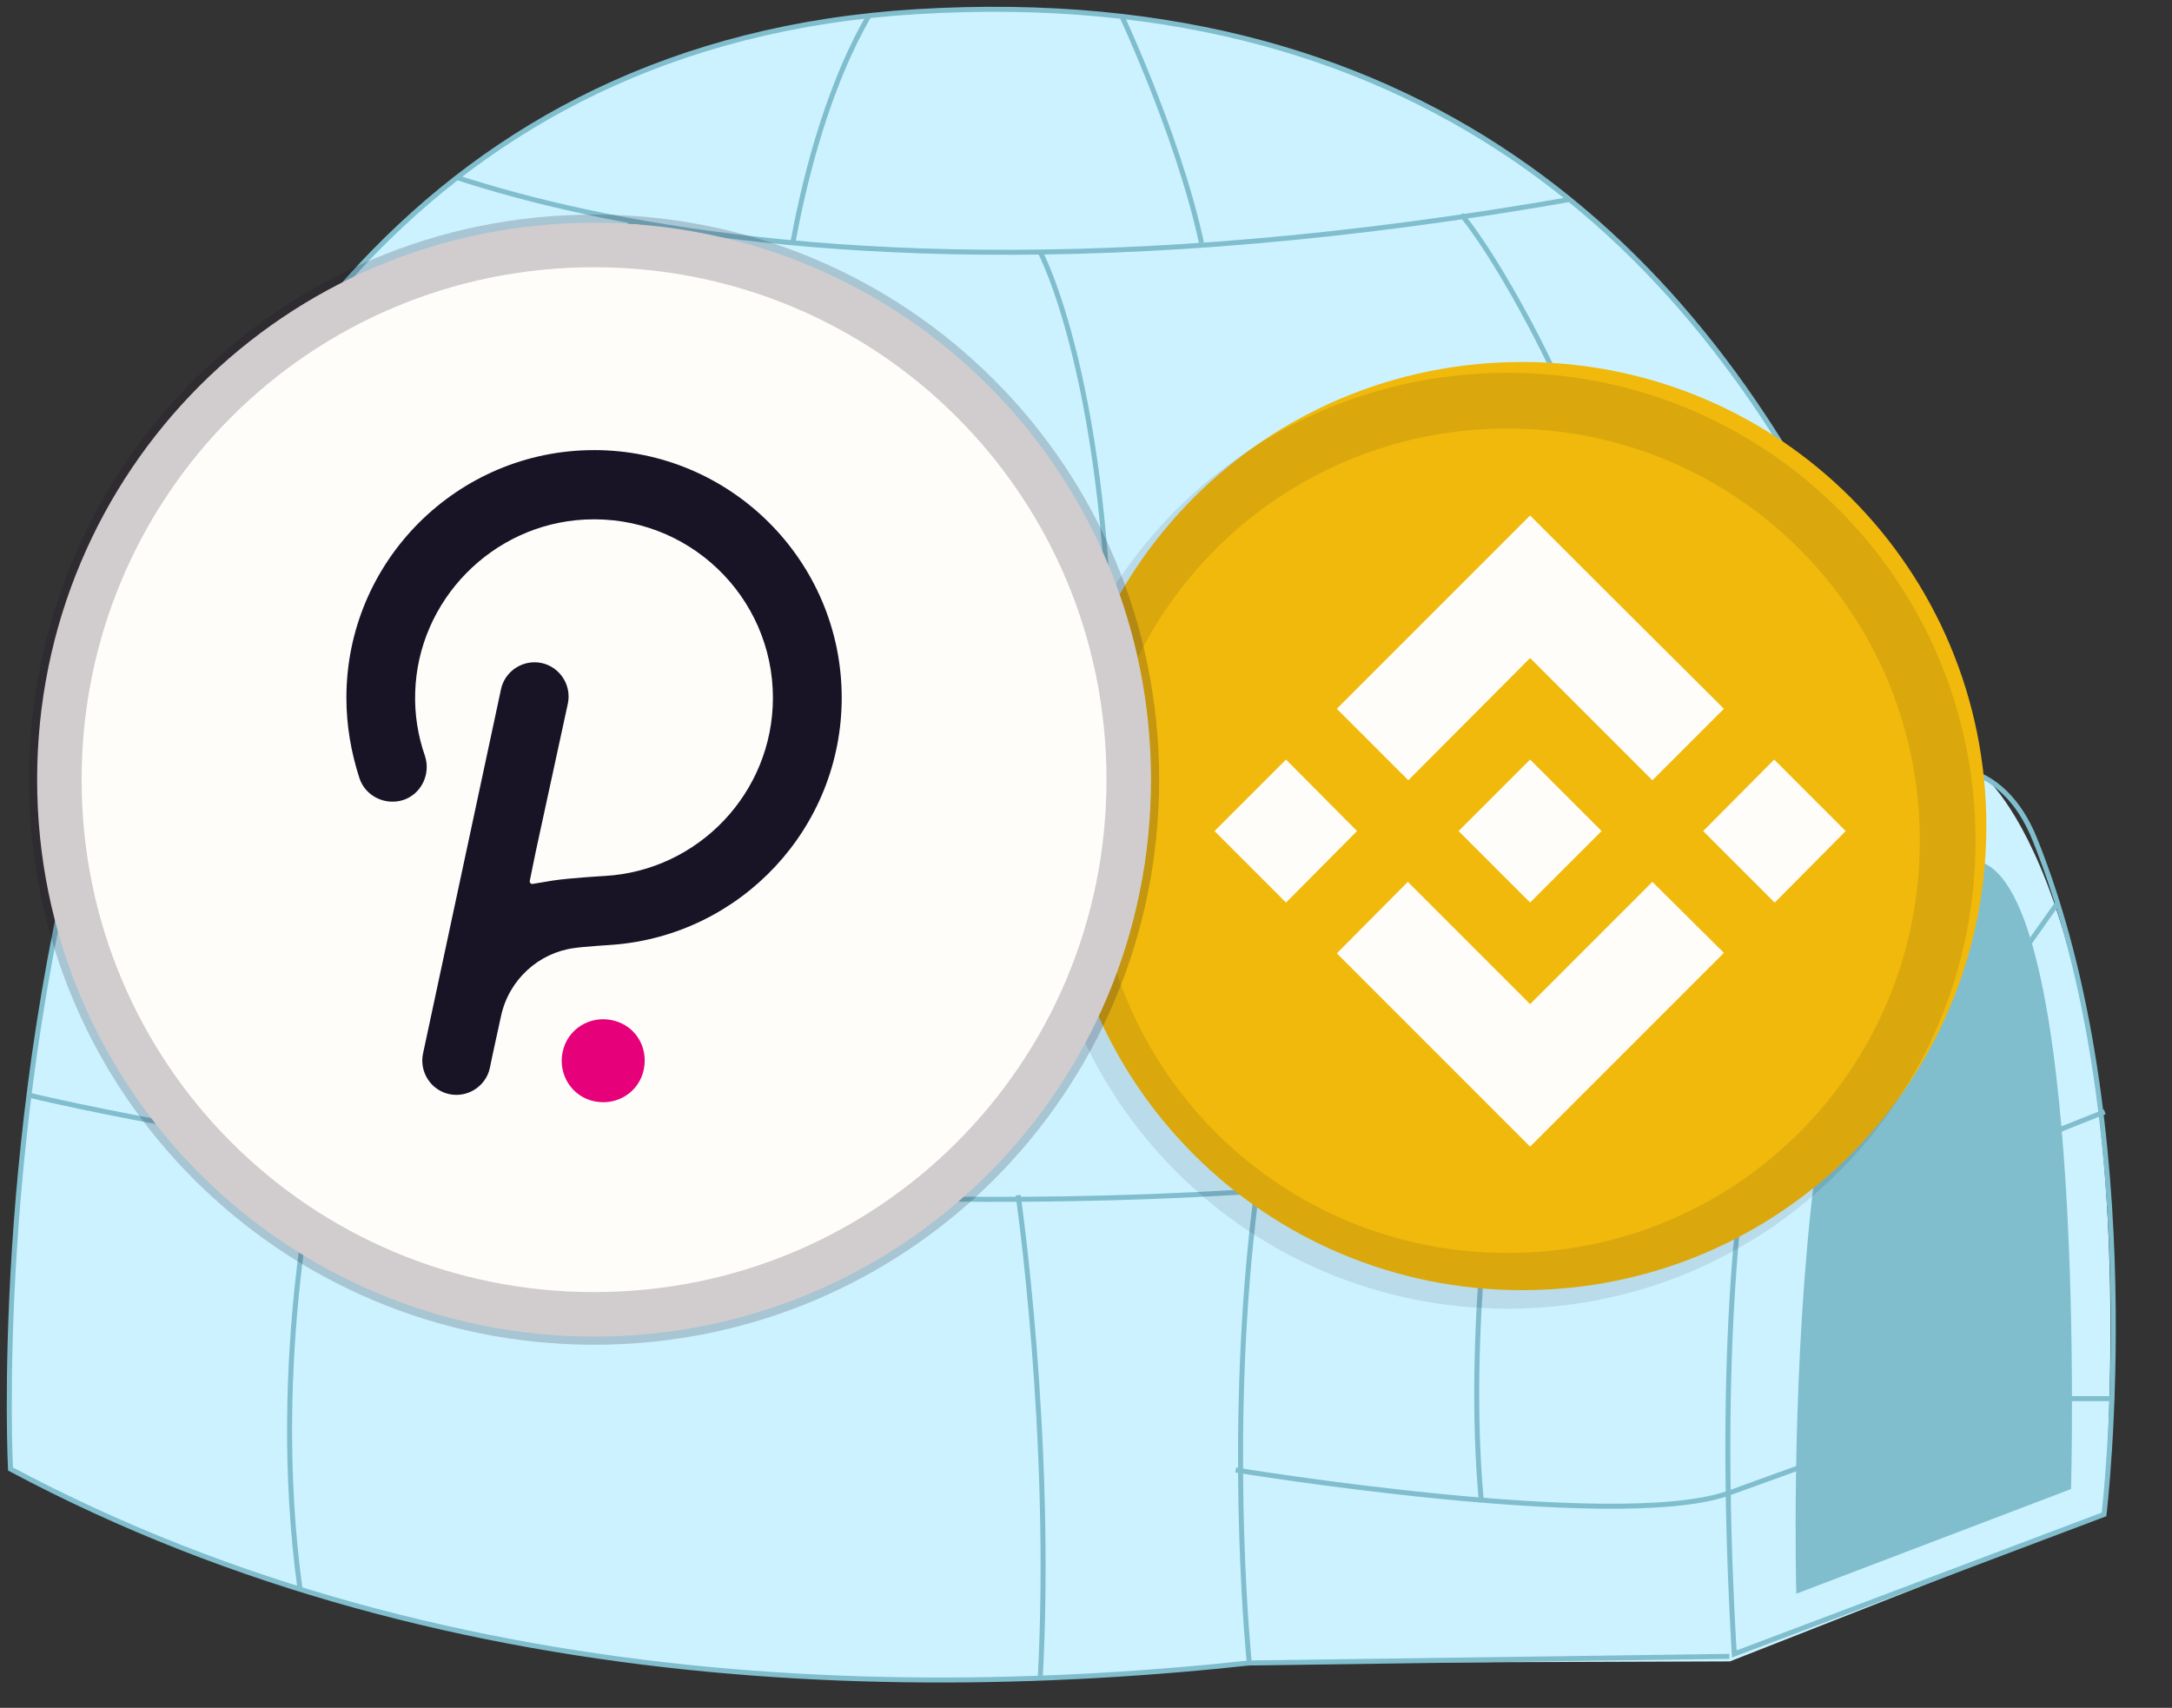 <svg xmlns="http://www.w3.org/2000/svg" width="117" height="92" viewBox="0 0 117 92">
    <rect x="0" y="0" width="117" height="92" fill="#333333" stroke="none"/>
    <style>
        <![CDATA[.B{fill:none}.C{stroke:#80bece}.D{stroke-width:.27}.E{fill-rule:nonzero}.F{stroke:none}.G{stroke-linejoin:miter}.H{stroke-linecap:butt}.I{stroke-width:.03}]]>
    </style>
    <defs>
        <clipPath id="A">
            <path d="M.03 78.557S-3.9 3.215 48.868.05c55.942-3.355 59.05 61.023 62.158 78.507 0 0-63.046 25.575-110.996 0z" fill="#000" transform="translate(-16.716 -5.899)" class="E F G H I"/>
        </clipPath>
        <clipPath id="B">
            <path d="M.03 78.557S-3.9 3.215 48.868.05c55.942-3.355 59.05 61.023 62.158 78.507 0 0-63.046 25.575-110.996 0z" fill="#000" transform="translate(-7.483 -29.222)" class="E F G H I"/>
        </clipPath>
        <clipPath id="C">
            <path d="M.03 78.557S-3.9 3.215 48.868.05c55.942-3.355 59.05 61.023 62.158 78.507 0 0-63.046 25.575-110.996 0z" fill="#000" transform="translate(-42.208 .679)" class="E F G H I"/>
        </clipPath>
        <clipPath id="D">
            <path d="M.03 78.557S-3.9 3.215 48.868.05c55.942-3.355 59.05 61.023 62.158 78.507 0 0-63.046 25.575-110.996 0z" fill="#000" transform="translate(-59.535 .48)" class="E F G H I"/>
        </clipPath>
    </defs>
    <g transform="translate(.5 .5)">
        <g>
            <g fill="#fff">
                <path d="M.066 78.633S-3.864 3.292 48.904.127c55.942-3.355 59.05 61.023 62.158 78.507 0 0-63.046 25.575-110.996 0z" fill="#ccf2ff" class="C D"/>
                <path d="M1.062 58.495s60.703 14.887 110.874-3.824" class="B C D"/>
                <path d="M33.638 11.423s-7.735 6.703-9.887 24.297" class="B C D"/>
                <path d="M33.638 36.955S29.155 47.822 31.597 63.134" class="B C D"/>
                <path d="M16.716 61.276s-2.775 11.294-1.054 23.835" class="B C D"/>
                <path d="M55.531 13.078c0 0 3.829 7.113 3.818 24.7" class="B C D"/>
                <path d="M78.207 11.067c1.11 1.14 7.41 10.721 9.92 22.895" class="B C D"/>
                <path d="M66.064 37.382c0 0 4.329 6.615 4.314 25.84" class="B C D"/>
                <path d="M54.343 63.885c0 0 1.895 12.994 1.188 26.115" class="B C D"/>
                <path d="M66.795 89.083s-3.809-45.113 14.071-50.96l25.64 3.325s8.477 7.253 6.331 39.633l-20.152 7.917-25.891.086z" fill="#ccf2ff"/>
                <path d="M100.762 42.773c-4.427 4.733-9.576 16.213-7.841 45.825l19.917-7.518s2.514-20.896-3.742-36.401c-1.671-4.142-5.431-5.011-8.334-1.906z" class="B C D"/>
                <path d="M96.263 85.352l14.799-5.639s.911-32.465-5.032-33.831c-10.952-2.517-9.768 39.47-9.768 39.47z" fill="#80bece"/>
                <path d="M0 0c0 0 21.755 14.096 75.255 2.819" clip-path="url(#A)" transform="translate(16.716 5.899)" class="B C D"/>
                <g transform="translate(0)" class="B C D">
                    <path d="M0 3.245S50.744 17.428 96.031 0" clip-path="url(#B)" transform="translate(7.483 29.222)"/>
                </g>
                <g transform="translate(0 0)" class="B C D">
                    <path d="M4.773 0S1.74 3.799 0 13.262" clip-path="url(#C)" transform="translate(42.208 -.679)"/>
                </g>
                <g transform="translate(0 0)" class="B C D">
                    <path d="M0 0c0 0 3.354 6.932 4.686 13.063" clip-path="url(#D)" transform="translate(59.535 -.48)"/>
                </g>
                <path d="M67.882 59.391c0 0 19.538 3.038 25.698 1.886l3.838.26" class="B C D"/>
                <path d="M66.064 78.688s20.332 3.341 26.453 1.282l4.485-1.624" class="B C D"/>
                <path d="M74.829 42.334c0 0 17.146 1.785 24.174 2.666l2.217 4.213" class="B C D"/>
                <path d="M80.061 60.937s-1.611 10.23-.771 19.372" class="B C D"/>
                <path d="M84.53 43.365s2.295-3.432 4.423-4.302" class="B C D"/>
                <path d="M110.33 48.154l-2.081 2.939" class="B C D"/>
                <path d="M112.879 59.39l-3.889 1.546" class="B C D"/>
                <path d="M110.33 74.843h3.045" class="B C D"/>
                <path d="M92.655 88.726l-25.86.357s-4.464-43.551 14.071-50.96l23.998 2.787v6.509" class="B C D"/>
            </g>
            <g>
                <path d="M56.5 44C56.5 30.15 67.65 19 81.5 19S106.5 30.15 106.5 44 95.35 69 81.5 69 56.5 57.85 56.5 44z" fill="#f0b90b"/>
                <path d="M72.6 44.269l-3.825 3.852-3.852-3.852 3.852-3.852 3.825 3.852zm9.323-9.323l6.588 6.588 3.852-3.852-6.587-6.561-3.853-3.852-10.413 10.412 3.852 3.852 6.561-6.587zm13.148 5.472l-3.825 3.852 3.852 3.852 3.825-3.852-3.852-3.852zM81.923 53.592l-6.587-6.588-3.825 3.852L81.923 61.269l10.439-10.439-3.852-3.825-6.587 6.587zm0-5.472l3.852-3.852-3.852-3.852-3.852 3.852 3.852 3.852z" fill="#fffdfa"/>
                <path d="M57.003 44.79c0-13.134 10.573-23.707 23.707-23.707s23.707 10.573 23.707 23.707-10.573 23.707-23.707 23.707S57.003 57.924 57.003 44.79z" opacity=".1" stroke="#191326" stroke-width="3" class="B"/>
            </g>
        </g>
        <g>
            <path d="M1.5 41.5C1.5 24.88 14.88 11.5 31.5 11.5s30 13.38 30 30S48.12 71.5 31.5 71.5 1.5 58.12 1.5 41.5z" fill="#fffdfa"/>
            <path d="M31.5 23.747c-7.341 0-13.341 5.965-13.341 13.341 0 1.482.248 2.93.706 4.341.317.953 1.377 1.482 2.365 1.165.952-.318 1.482-1.377 1.164-2.365-.387-1.099-.566-2.259-.529-3.423.141-4.977 4.165-9.07 9.141-9.318 5.541-.282 10.129 4.13 10.129 9.6 0 5.118-4.023 9.318-9.07 9.6 0 0-1.871.106-2.788.247l-1.059.177c-.106.035-.212-.07-.177-.177l.317-1.553 1.73-7.977c.212-.988-.423-1.977-1.412-2.188s-1.977.423-2.188 1.412l-4.2 19.623c-.212.988.423 1.977 1.412 2.188s1.977-.423 2.188-1.412c.035-.212.6-2.788.6-2.788.423-1.977 2.047-3.423 3.953-3.67.423-.07 2.082-.177 2.082-.177 6.883-.53 12.318-6.282 12.318-13.306 0-7.377-6-13.341-13.341-13.341z" fill="#191326"/>
            <path d="M32.453 54.453c-1.2-.247-2.4.494-2.648 1.73-.247 1.2.494 2.4 1.73 2.647 1.2.247 2.4-.494 2.647-1.73s-.494-2.4-1.729-2.647z" fill="#e6007a"/>
            <path d="M2.478 41.5c0-16.078 12.944-29.022 29.022-29.022s29.022 12.944 29.022 29.022-12.944 29.022-29.022 29.022S2.478 57.578 2.478 41.5z" opacity=".2" stroke="#191326" stroke-width="2.837" class="B"/>
        </g>
    </g>
</svg>